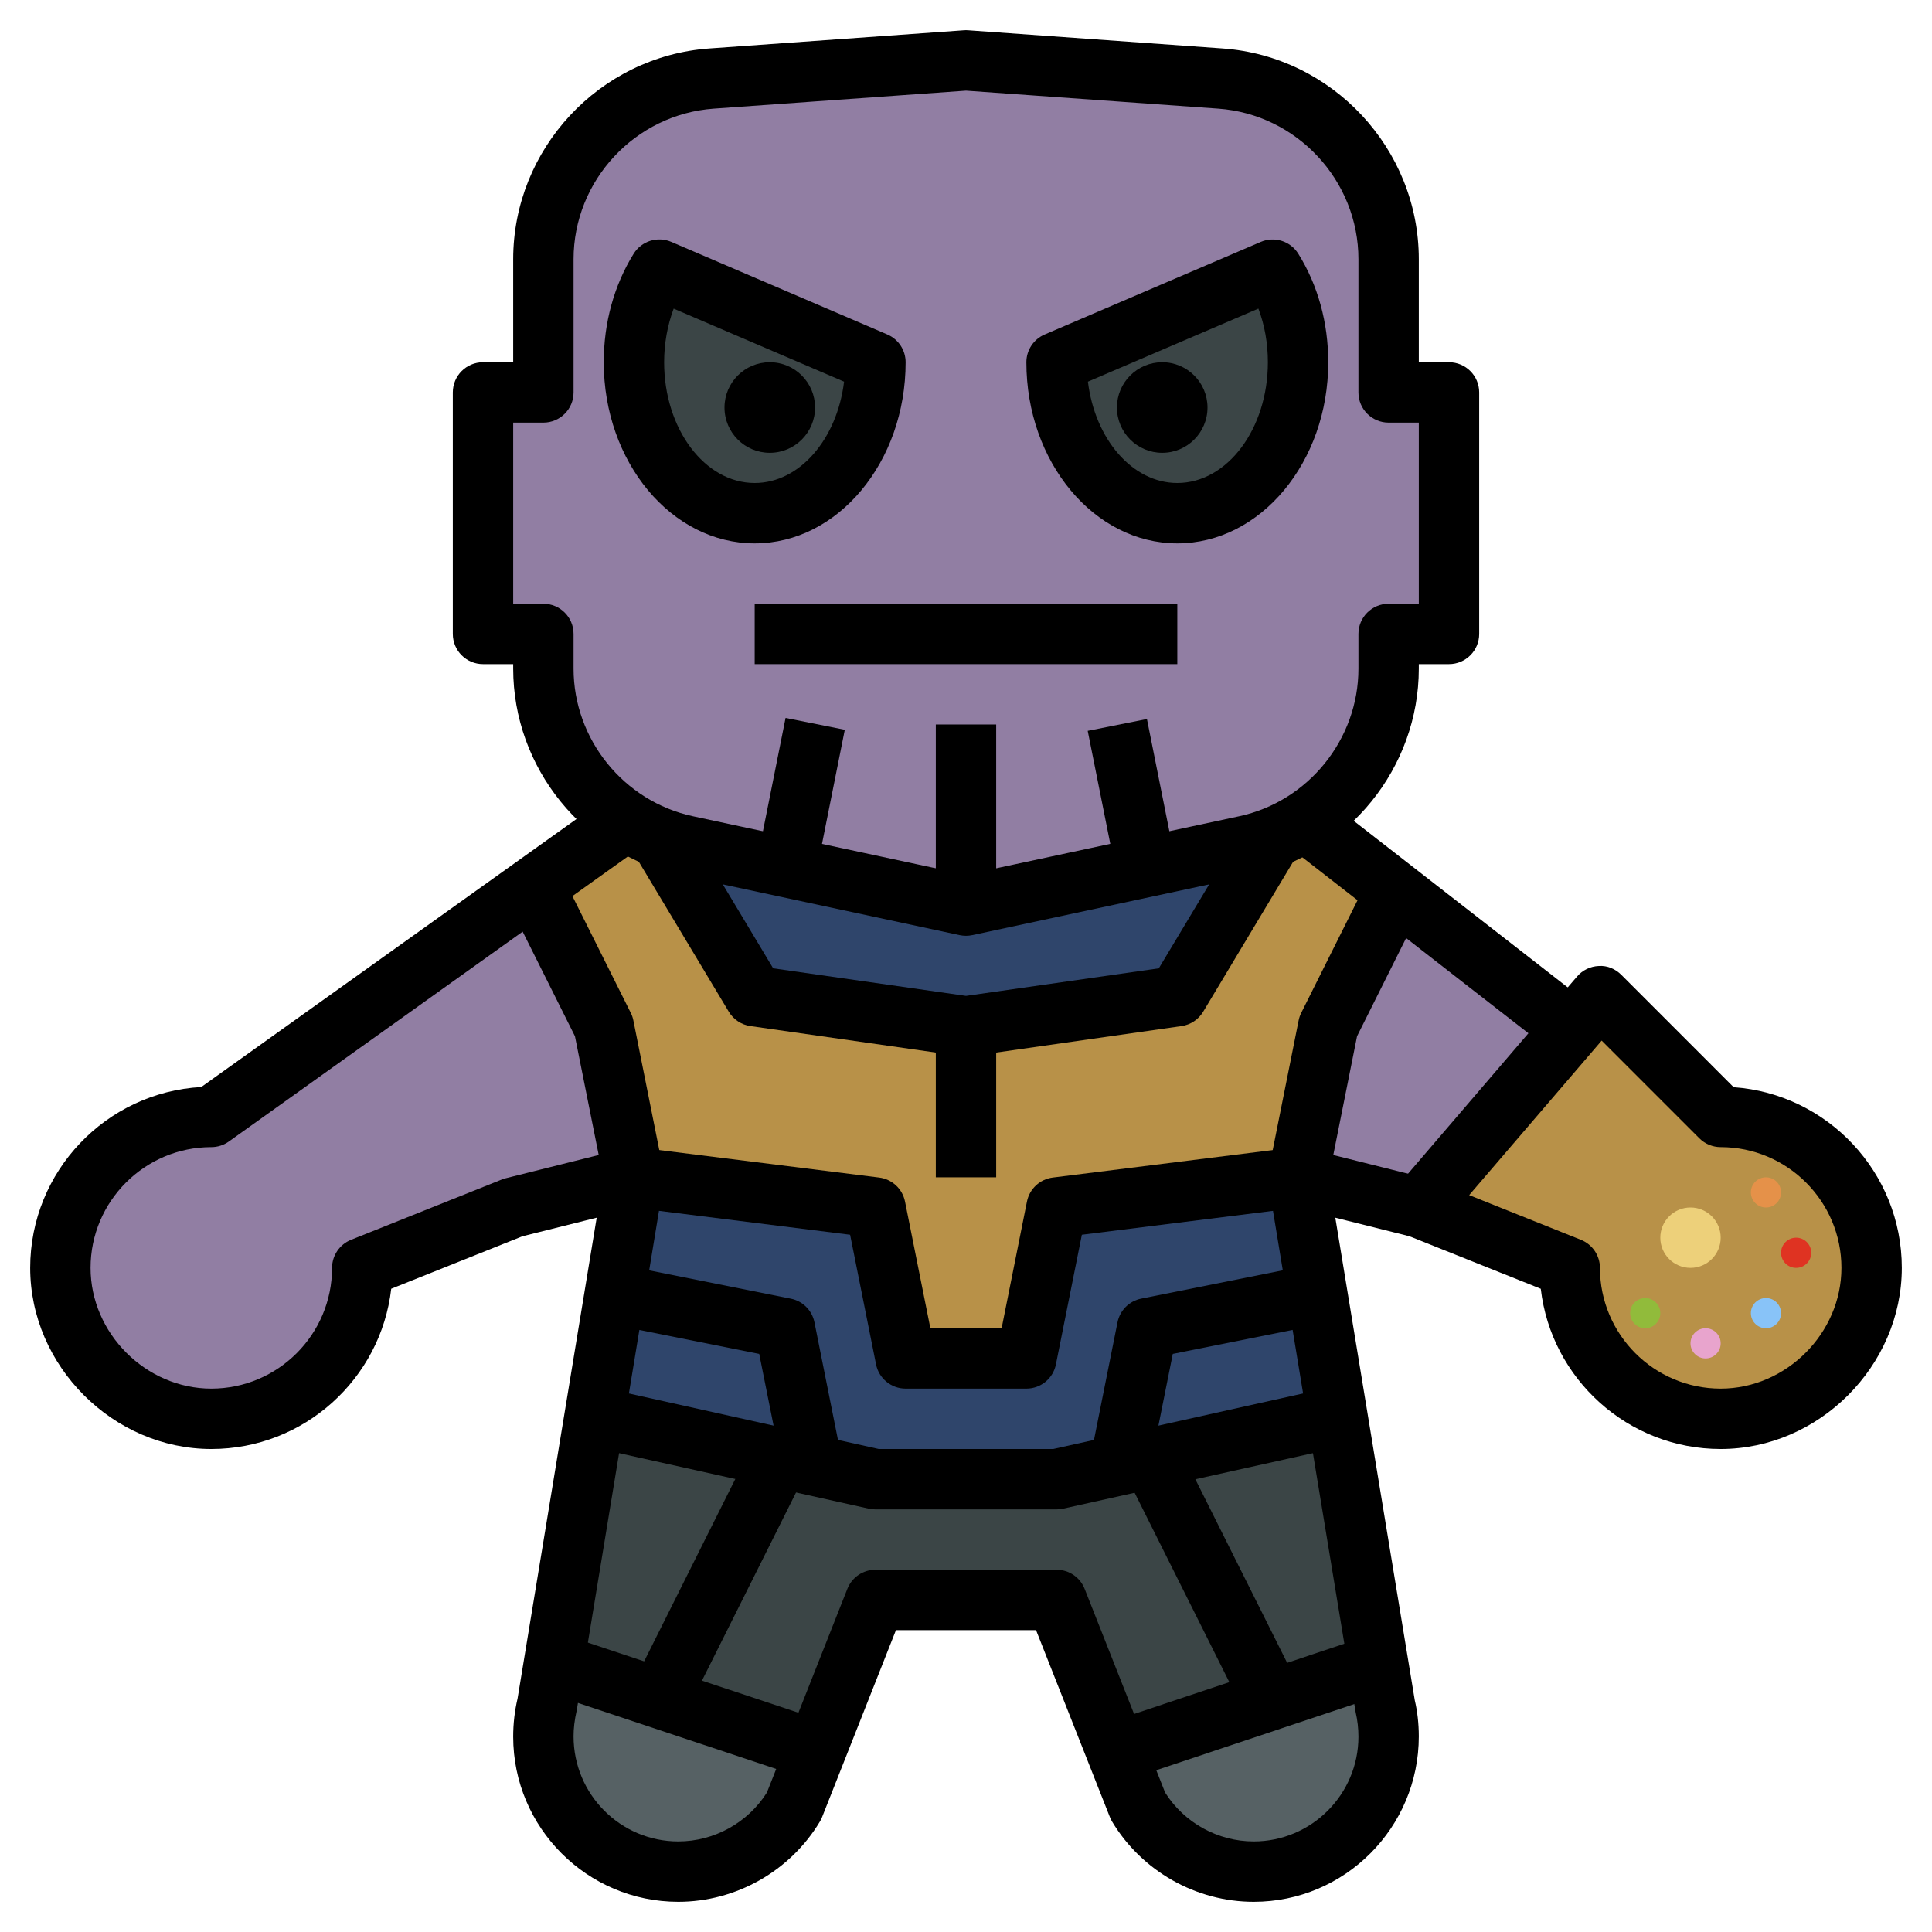 <?xml version="1.0" encoding="iso-8859-1"?>
<!-- Generator: Adobe Illustrator 22.1.0, SVG Export Plug-In . SVG Version: 6.00 Build 0)  -->
<svg xmlns="http://www.w3.org/2000/svg" xmlns:xlink="http://www.w3.org/1999/xlink" version="1.1" id="Layer_3" x="0px" y="0px" viewBox="0 0 64 64" style="enable-background:new 0 0 64 64;" xml:space="preserve" width="512" height="512">
<g>
	<g>
		<path style="fill:#917EA3;" d="M21,27L7,37c-2.761,0-5,2.238-5,5C2,44.703,4.297,47,7,47c2.761,0,5-2.239,5-5l5-2l4-1    l-2.881,17.495C18.04,56.831,18,57.174,18,57.519v0.012C18,59.999,20.001,62,22.469,62h0c1.57,0,3.025-0.824,3.833-2.17L29,53h6    l2.698,6.83c0.808,1.346,2.263,2.17,3.833,2.17h0C43.999,62,46,59.999,46,57.531v-0.012c0-0.345-0.04-0.688-0.119-1.024L43,39l4,1    l5,2c0,2.761,2.238,5,5,5c2.703,0,5.001-2.297,5-5c0-2.761-2.239-5-5-5l-4-4l-0.914,1.067L43,27"/>
	</g>
	<g>
		<polyline style="fill:#2F456B;" points="42.144,27.759 39,33 32,34 25,33 21.851,27.752   "/>
	</g>
	<g>
		<polygon style="fill:#3B4546;" points="44.306,46.932 35,49 29,49 19.694,46.932 18.346,55.115 27.022,58.007 29,53 35,53     36.978,58.007 45.654,55.115   "/>
	</g>
	<g>
		<polygon style="fill:#2F456B;" points="35,49 44.306,46.932 43,39 35,40 34,45 30,45 29,40 21,39 19.694,46.932 29,49   "/>
	</g>
	<g>
		<path style="fill:#566164;" d="M46,57.519c0-0.345-0.04-0.688-0.119-1.024l-0.227-1.38l-8.676,2.892l0.72,1.823    c0.808,1.346,2.263,2.17,3.833,2.17C43.999,62,46,59.999,46,57.531V57.519z"/>
	</g>
	<g>
		<path style="fill:#566164;" d="M18.346,55.115l-0.227,1.38C18.04,56.831,18,57.174,18,57.519v0.012C18,59.999,20.001,62,22.469,62    c1.57,0,3.025-0.824,3.833-2.17l0.72-1.823L18.346,55.115z"/>
	</g>
	<g>
		<path style="fill:#B89148;" d="M42.144,27.759L39,33l-7,1l-7-1l-3.149-5.248c-0.394-0.151-0.766-0.341-1.112-0.565    c-0.783,0.559-3.055,2.182-3.055,2.182L20,34l1,5l8,1l1,5h4l1-5l8-1l1-5c0,0,2.24-4.48,2.24-4.48l-2.991-2.326l-0.001,0.002    c-0.344,0.222-0.714,0.41-1.105,0.559L42.144,27.759z"/>
	</g>
	<g>
		<path style="fill:#B89148;" d="M47,40l5,2c0,2.761,2.238,5,5,5c2.703,0,5.001-2.297,5-5c0-2.761-2.239-5-5-5l-4-4L47,40z"/>
	</g>
	<g>
		<path style="fill:#917EA3;" d="M46,21v1.15c0,2.829-1.976,5.274-4.743,5.867L32,30l-9.257-1.984C19.976,27.424,18,24.979,18,22.15    V21l0,0l-2,0v-8h2V8.587c0-3.148,2.433-5.76,5.573-5.985L32,2l8.427,0.602C43.567,2.826,46,5.439,46,8.587V13l2,0v8L46,21z"/>
	</g>
	<g>
		<path style="fill:#3B4546;" d="M29,12c0,2.761-1.791,5-4,5s-4-2.239-4-5c0-1.156,0.314-2.221,0.841-3.068l0.001,0L29,12z"/>
	</g>
	<g>
		<path style="fill:#3B4546;" d="M35,12c0,2.761,1.791,5,4,5s4-2.239,4-5c0-1.156-0.314-2.221-0.841-3.068l-0.001,0L35,12z"/>
	</g>
	<g>
		<path d="M32,31c-0.07,0-0.141-0.008-0.209-0.022l-9.257-1.983C19.327,28.308,17,25.429,17,22.149V22h-1c-0.552,0-1-0.447-1-1v-8    c0-0.553,0.448-1,1-1h1V8.587c0-3.655,2.856-6.722,6.501-6.982l8.427-0.602c0.048-0.004,0.095-0.004,0.143,0l8.427,0.602    C44.144,1.865,47,4.932,47,8.587V12h1c0.552,0,1,0.447,1,1v8c0,0.553-0.448,1-1,1h-1v0.149c0,3.279-2.327,6.158-5.533,6.845    l-9.257,1.983C32.141,30.992,32.07,31,32,31z M17,20h1c0.552,0,1,0.447,1,1v1.149c0,2.343,1.662,4.398,3.952,4.89L32,28.978    l9.048-1.938c2.29-0.491,3.952-2.547,3.952-4.89V21c0-0.553,0.448-1,1-1h1v-6h-1c-0.552,0-1-0.447-1-1V8.587    c0-2.61-2.04-4.802-4.644-4.988L32,3.003l-8.356,0.596C21.04,3.785,19,5.977,19,8.587V13c0,0.553-0.448,1-1,1h-1V20z"/>
	</g>
	<g>
		<path d="M25,18c-2.757,0-5-2.691-5-6c0-1.31,0.343-2.553,0.992-3.597c0.261-0.418,0.789-0.586,1.243-0.391l7.159,3.068    C29.762,11.238,30,11.6,30,12C30,15.309,27.757,18,25,18z M22.316,10.224C22.11,10.773,22,11.382,22,12c0,2.206,1.346,4,3,4    c1.49,0,2.73-1.456,2.961-3.357L22.316,10.224z"/>
	</g>
	<g>
		<path d="M39,18c-2.757,0-5-2.691-5-6c0-0.4,0.238-0.762,0.606-0.919l7.158-3.067c0.453-0.195,0.981-0.029,1.243,0.39    C43.657,9.446,44,10.689,44,12C44,15.309,41.757,18,39,18z M36.039,12.643C36.27,14.544,37.51,16,39,16c1.654,0,3-1.794,3-4    c0-0.628-0.107-1.229-0.314-1.777L36.039,12.643z"/>
	</g>
	<g>
		<rect x="25" y="20" width="14" height="2"/>
	</g>
	<g>
		<rect x="31" y="24" width="2" height="6"/>
	</g>
	<g>
		<rect x="23.95" y="25.5" transform="matrix(0.196 -0.981 0.981 0.196 -4.686 47.282)" width="5.099" height="2"/>
	</g>
	<g>
		<rect x="36.5" y="23.95" transform="matrix(0.981 -0.196 0.196 0.981 -4.469 7.869)" width="2" height="5.099"/>
	</g>
	<g>
		<path d="M20.02,39.196l-0.974-4.869l-1.94-3.88l1.789-0.895l2,4c0.04,0.079,0.069,0.164,0.086,0.251l1,5L20.02,39.196z"/>
	</g>
	<g>
		<path d="M43.98,39.196l-1.961-0.393l1-5c0.017-0.087,0.046-0.172,0.086-0.251l2-4l1.789,0.895l-1.94,3.88L43.98,39.196z"/>
	</g>
	<g>
		<path d="M32,35c-0.047,0-0.095-0.003-0.142-0.01l-7-1c-0.298-0.043-0.561-0.218-0.716-0.476l-3-5l1.715-1.029l2.755,4.592    L32,32.99l6.387-0.913l2.755-4.592l1.715,1.029l-3,5c-0.155,0.258-0.418,0.433-0.716,0.476l-7,1C32.095,34.997,32.047,35,32,35z"/>
	</g>
	<g>
		<path d="M26.02,49.196L25.15,44.85l-4.347-0.869l0.393-1.961l5,1c0.396,0.079,0.705,0.389,0.784,0.784l1,5L26.02,49.196z"/>
	</g>
	<g>
		<path d="M37.98,49.196l-1.961-0.393l1-5c0.079-0.396,0.389-0.705,0.784-0.784l5-1l0.393,1.961L38.85,44.85L37.98,49.196z"/>
	</g>
	<g>
		<rect x="21.5" y="51.757" transform="matrix(0.316 -0.949 0.949 0.316 -38.216 59.978)" width="1.999" height="9.487"/>
	</g>
	<g>
		<rect x="36.757" y="55.5" transform="matrix(0.949 -0.317 0.317 0.949 -15.75 16.041)" width="9.487" height="1.999"/>
	</g>
	<g>
		<path d="M35,50h-6c-0.073,0-0.146-0.008-0.217-0.023l-9-2l0.434-1.953L29.11,48h5.78l8.893-1.977l0.434,1.953l-9,2    C35.146,49.992,35.073,50,35,50z"/>
	</g>
	<g>
		<rect x="19.528" y="51" transform="matrix(0.447 -0.894 0.894 0.447 -33.243 50.211)" width="8.944" height="2"/>
	</g>
	<g>
		<rect x="39" y="47.528" transform="matrix(0.894 -0.447 0.447 0.894 -19.032 23.378)" width="2" height="8.944"/>
	</g>
	<g>
		<rect x="31" y="34" width="2" height="5"/>
	</g>
	<g>
		<path d="M57,48c-3.074,0-5.615-2.323-5.96-5.307l-4.411-1.765c-0.299-0.12-0.522-0.377-0.6-0.69    c-0.077-0.313,0.002-0.645,0.212-0.889l6-7c0.181-0.212,0.442-0.338,0.721-0.349c0.284-0.02,0.549,0.096,0.746,0.292l3.722,3.723    C60.538,36.236,63,38.836,63,42C63,45.252,60.252,48,57,48z M48.668,39.59l3.703,1.481C52.751,41.224,53,41.591,53,42    c0,2.206,1.794,4,4,4c2.168,0,4-1.832,4-4c0-2.206-1.794-4-4-4c-0.265,0-0.52-0.105-0.707-0.293l-3.236-3.236L48.668,39.59z"/>
	</g>
	<g>
		<rect x="46.5" y="24.799" transform="matrix(0.614 -0.789 0.789 0.614 -5.737 49.269)" width="1.999" height="11.402"/>
	</g>
	<g>
		<path d="M34,46h-4c-0.477,0-0.887-0.337-0.98-0.804l-0.859-4.293l-7.285-0.911l0.248-1.984l8,1    c0.427,0.054,0.772,0.374,0.856,0.796L30.82,44h2.36l0.839-4.196c0.084-0.422,0.429-0.742,0.856-0.796l8-1l0.248,1.984    l-7.285,0.911l-0.859,4.293C34.887,45.663,34.477,46,34,46z"/>
	</g>
	<g>
		<path d="M41.531,63c-1.911,0-3.708-1.018-4.69-2.655c-0.028-0.047-0.053-0.097-0.073-0.147L34.32,54h-4.64l-2.448,6.197    c-0.02,0.051-0.044,0.101-0.073,0.147C26.177,61.982,24.38,63,22.469,63C19.454,63,17,60.546,17,57.53    c0-0.433,0.049-0.854,0.145-1.264l2.621-15.928l-2.458,0.615l-4.348,1.739C12.616,45.677,10.074,48,7,48c-3.252,0-6-2.748-6-6    c0-3.196,2.513-5.817,5.667-5.991l13.752-9.822l1.162,1.627l-14,10C7.412,37.935,7.208,38,7,38c-2.205,0-4,1.795-4,4    c0,2.168,1.832,4,4,4c2.206,0,4-1.794,4-4c0-0.409,0.249-0.776,0.628-0.929l5-2c0.042-0.017,0.085-0.03,0.129-0.041l4-1    c0.327-0.083,0.672,0.006,0.92,0.234c0.248,0.229,0.364,0.565,0.309,0.897l-2.881,17.495C19.031,56.984,19,57.252,19,57.519    C19,59.443,20.556,61,22.469,61c1.187,0,2.304-0.618,2.935-1.619l2.666-6.748C28.221,52.251,28.589,52,29,52h6    c0.411,0,0.779,0.251,0.93,0.633l2.666,6.748C39.227,60.382,40.344,61,41.531,61C43.444,61,45,59.443,45,57.53    c0-0.278-0.031-0.546-0.092-0.807l-2.895-17.562c-0.055-0.332,0.062-0.669,0.309-0.897c0.249-0.229,0.594-0.317,0.92-0.234l4,1    l-0.485,1.939l-2.523-0.631l2.634,15.994C46.951,56.677,47,57.098,47,57.519C47,60.546,44.546,63,41.531,63z"/>
	</g>
	<g>
		<circle style="fill:#91BB3B;" cx="54.5" cy="43.5" r="0.5"/>
	</g>
	<g>
		<circle style="fill:#E8A4CD;" cx="56.5" cy="44.5" r="0.5"/>
	</g>
	<g>
		<circle style="fill:#88C3F8;" cx="58.5" cy="43.5" r="0.5"/>
	</g>
	<g>
		<circle style="fill:#DF3322;" cx="59.5" cy="41.5" r="0.5"/>
	</g>
	<g>
		<circle style="fill:#E59149;" cx="58.5" cy="39.5" r="0.5"/>
	</g>
	<g>
		<circle style="fill:#EDD07A;" cx="56" cy="41" r="1"/>
	</g>
	<g>
		<circle cx="25.5" cy="13.5" r="1.5"/>
	</g>
	<g>
		<circle cx="38.5" cy="13.5" r="1.5"/>
	</g>
</g>
</svg>
